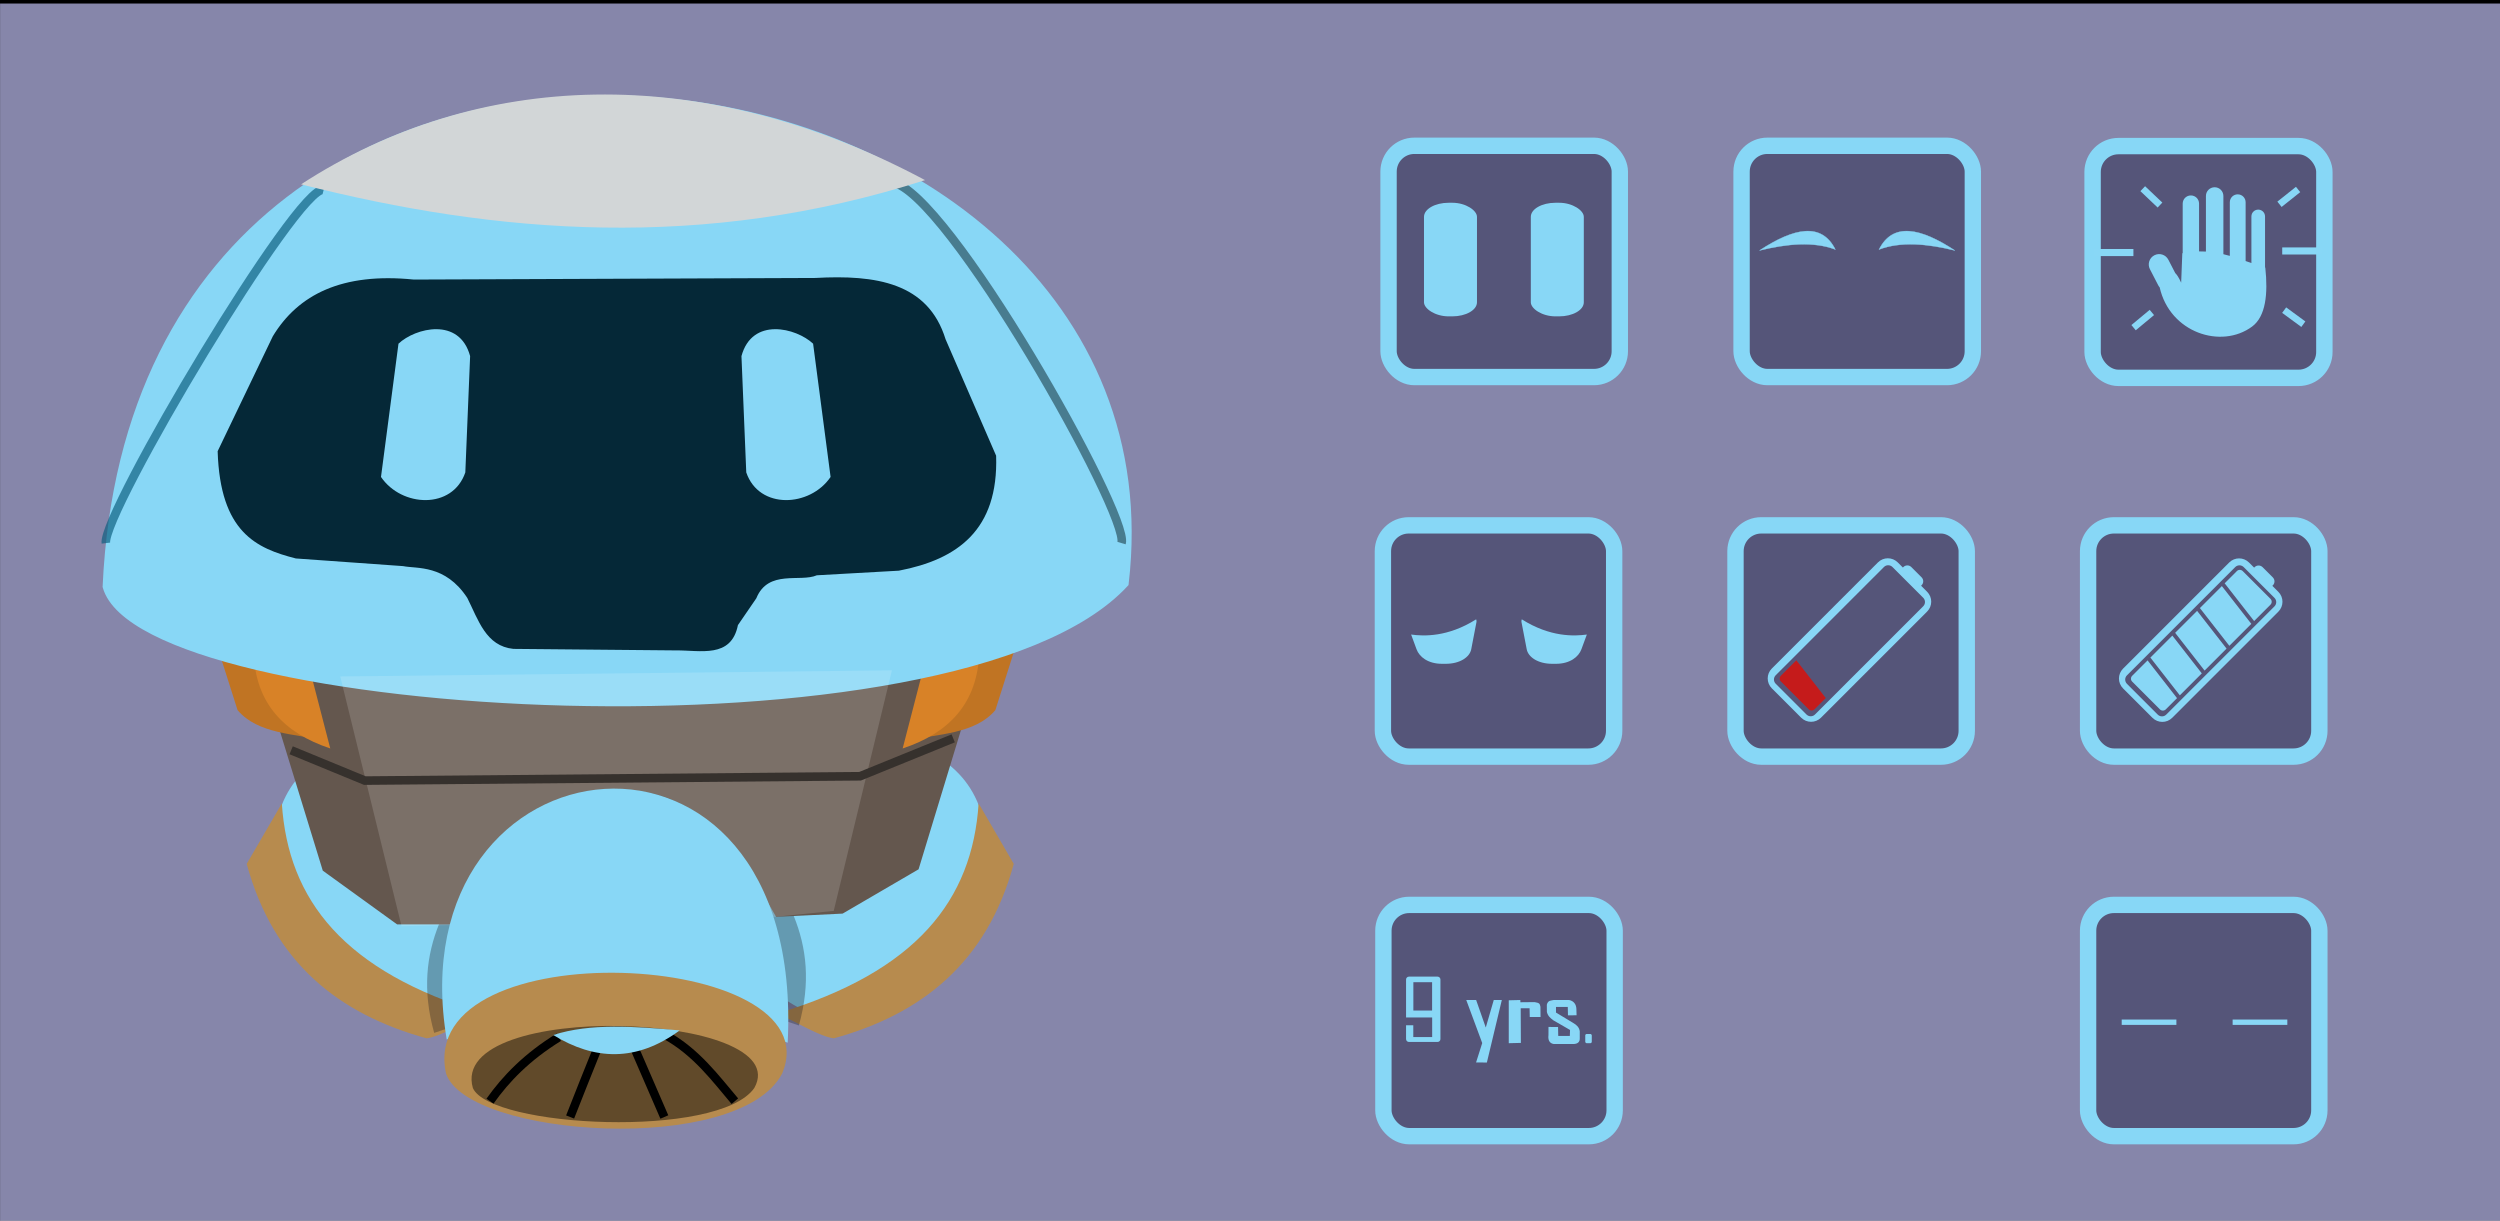 <?xml version="1.0" encoding="UTF-8" standalone="no"?>
<!-- Created with Inkscape (http://www.inkscape.org/) -->

<svg
   xmlns:dc="http://purl.org/dc/elements/1.1/"
   xmlns:cc="http://creativecommons.org/ns#"
   xmlns:rdf="http://www.w3.org/1999/02/22-rdf-syntax-ns#"
   xmlns:svg="http://www.w3.org/2000/svg"
   xmlns="http://www.w3.org/2000/svg"
   xmlns:sodipodi="http://sodipodi.sourceforge.net/DTD/sodipodi-0.dtd"
   xmlns:inkscape="http://www.inkscape.org/namespaces/inkscape"
   width="1024"
   height="500"
   viewBox="0 0 270.933 132.292"
   version="1.1"
   id="svg8"
   inkscape:version="0.92.3 (2405546, 2018-03-11)"
   sodipodi:docname="snowball_controls.svg"
   inkscape:export-filename="C:\Users\CodeMinion\Documents\3DPrinting\Costumes\Overwatch\Mei\Snowball\Code\snowball\assets\spritesheets\snowball_controls.png"
   inkscape:export-xdpi="96"
   inkscape:export-ydpi="96">
  <rect x="0" y="0" width="270.933" height="132.292" fill="#808080" stroke="none"/>
  <defs
     id="defs2" />
  <sodipodi:namedview
     id="base"
     pagecolor="#ffffff"
     bordercolor="#666666"
     borderopacity="1.0"
     inkscape:pageopacity="0.0"
     inkscape:pageshadow="2"
     inkscape:zoom="0.7"
     inkscape:cx="387.14085"
     inkscape:cy="234.47746"
     inkscape:document-units="mm"
     inkscape:current-layer="layer1"
     showgrid="false"
     units="px"
     showguides="true"
     inkscape:guide-bbox="true"
     inkscape:window-width="1366"
     inkscape:window-height="705"
     inkscape:window-x="-8"
     inkscape:window-y="-8"
     inkscape:window-maximized="1" />
  <g
     inkscape:label="Layer 1"
     inkscape:groupmode="layer"
     id="layer1"
     transform="translate(0,-164.708)">
    <rect
       style="opacity:1;fill:#8686aa;fill-opacity:1;stroke:#000000;stroke-width:0.769;stroke-linecap:butt;stroke-linejoin:miter;stroke-miterlimit:4;stroke-dasharray:none;stroke-dashoffset:0;stroke-opacity:1"
       id="rect1730"
       width="272.143"
       height="133.048"
       x="-0.378"
       y="164.708" />
    <g
       transform="matrix(3.515,0,0,3.515,7.478,-752.629)"
       id="g1140">
      <g
         transform="matrix(-1,0,0,1,34.607,0)"
         id="g1102">
        <path
           sodipodi:nodetypes="ccccc"
           inkscape:connector-curvature="0"
           id="path1098"
           d="m 6.378,286.44 c 0.347,-1.817 1.732,-2.432 3.26,-2.882 2.282,1.879 5.024,3.528 6.26,5.929 -1.632,1.094 -3.026,2.29 -5.055,3.213 -1.986,-1.703 -3.695,-3.698 -4.465,-6.26 z"
           style="fill:#88d7f6;fill-opacity:1;fill-rule:evenodd;stroke:none;stroke-width:0.265px;stroke-linecap:butt;stroke-linejoin:miter;stroke-opacity:1" />
        <path
           sodipodi:nodetypes="ccccc"
           inkscape:connector-curvature="0"
           id="path1100"
           d="m 6.562,285.749 -1.083,1.863 c 0.829,3.055 2.849,4.636 5.546,5.379 0.425,-0.05 1.145,-0.495 1.737,-0.768 -4.289,-1.294 -6.004,-3.489 -6.2,-6.473 z"
           style="fill:#b78b4e;fill-opacity:1;fill-rule:evenodd;stroke:none;stroke-width:0.265px;stroke-linecap:butt;stroke-linejoin:miter;stroke-opacity:1" />
      </g>
      <path
         style="fill:#191a20;fill-opacity:0.322;fill-rule:evenodd;stroke:none;stroke-width:0.265px;stroke-linecap:butt;stroke-linejoin:miter;stroke-opacity:1"
         d="m 22.503,292.595 c 0.744,-2.648 -0.552,-4.32 -1.804,-6.014 l -0.267,5.312 z"
         id="path1106"
         inkscape:connector-curvature="0"
         sodipodi:nodetypes="cccc" />
      <g
         id="g1096">
        <path
           style="fill:#88d7f6;fill-opacity:1;fill-rule:evenodd;stroke:none;stroke-width:0.265px;stroke-linecap:butt;stroke-linejoin:miter;stroke-opacity:1"
           d="m 6.378,286.44 c 0.347,-1.817 1.732,-2.432 3.26,-2.882 2.282,1.879 5.024,3.528 6.26,5.929 -1.632,1.094 -3.026,2.29 -5.055,3.213 -1.986,-1.703 -3.695,-3.698 -4.465,-6.26 z"
           id="path1092"
           inkscape:connector-curvature="0"
           sodipodi:nodetypes="ccccc" />
        <path
           style="fill:#b78b4e;fill-opacity:1;fill-rule:evenodd;stroke:none;stroke-width:0.265px;stroke-linecap:butt;stroke-linejoin:miter;stroke-opacity:1"
           d="m 6.562,285.749 -1.083,1.863 c 0.829,3.055 2.849,4.636 5.546,5.379 0.425,-0.05 1.145,-0.495 1.737,-0.768 -4.289,-1.294 -6.004,-3.489 -6.2,-6.473 z"
           id="path1090"
           inkscape:connector-curvature="0"
           sodipodi:nodetypes="ccccc" />
      </g>
      <path
         sodipodi:nodetypes="cccc"
         inkscape:connector-curvature="0"
         id="path1104"
         d="m 11.259,292.824 c -0.744,-2.648 0.552,-4.32 1.804,-6.014 l 0.267,5.312 z"
         style="fill:#191a20;fill-opacity:0.322;fill-rule:evenodd;stroke:none;stroke-width:0.265px;stroke-linecap:butt;stroke-linejoin:miter;stroke-opacity:1" />
      <path
         sodipodi:nodetypes="ccccccccc"
         inkscape:connector-curvature="0"
         id="path1066"
         d="m 5.717,280.511 2.221,7.229 2.221,1.606 h 1.654 c 1.085,-3.704 6.407,-6.81 10.064,-0.236 l 1.937,-0.095 2.268,-1.323 2.315,-7.607 z"
         style="fill:#64574e;fill-opacity:1;fill-rule:evenodd;stroke:#64574e;stroke-width:0.265px;stroke-linecap:butt;stroke-linejoin:miter;stroke-opacity:1" />
      <g
         transform="matrix(-1,0,0,1,33.758,0)"
         id="g1064">
        <path
           sodipodi:nodetypes="ccccc"
           inkscape:connector-curvature="0"
           id="path1060"
           d="m 4.536,280.794 0.661,2.079 c 0.63,0.74 1.762,0.727 2.74,0.945 l -0.614,-2.315 z"
           style="opacity:1;fill:#c07423;fill-opacity:1;fill-rule:evenodd;stroke:none;stroke-width:0.265px;stroke-linecap:butt;stroke-linejoin:miter;stroke-opacity:1" />
        <path
           sodipodi:nodetypes="cccc"
           inkscape:connector-curvature="0"
           id="path1062"
           d="m 5.693,281.101 c 0.056,1.55 0.921,2.474 2.362,2.953 l -0.685,-2.646 z"
           style="fill:#d88227;fill-opacity:1;fill-rule:evenodd;stroke:none;stroke-width:0.265px;stroke-linecap:butt;stroke-linejoin:miter;stroke-opacity:1" />
      </g>
      <g
         id="g1058">
        <path
           style="opacity:1;fill:#c07423;fill-opacity:1;fill-rule:evenodd;stroke:none;stroke-width:0.265px;stroke-linecap:butt;stroke-linejoin:miter;stroke-opacity:1"
           d="m 4.536,280.794 0.661,2.079 c 0.63,0.74 1.762,0.727 2.74,0.945 l -0.614,-2.315 z"
           id="path1052"
           inkscape:connector-curvature="0"
           sodipodi:nodetypes="ccccc" />
        <path
           style="fill:#d88227;fill-opacity:1;fill-rule:evenodd;stroke:none;stroke-width:0.265px;stroke-linecap:butt;stroke-linejoin:miter;stroke-opacity:1"
           d="m 5.693,281.101 c 0.056,1.55 0.921,2.474 2.362,2.953 l -0.685,-2.646 z"
           id="path1054"
           inkscape:connector-curvature="0"
           sodipodi:nodetypes="cccc" />
      </g>
      <path
         sodipodi:nodetypes="ccc"
         inkscape:connector-curvature="0"
         id="path1038"
         d="M 1.169,279.06 C 2.198,256.69 34.571,261.571 32.54,278.959 27.343,284.568 2.287,283.03 1.169,279.06 Z"
         style="opacity:1;fill:#88d7f6;fill-opacity:1;fill-rule:evenodd;stroke:#88d7f6;stroke-width:0.265px;stroke-linecap:butt;stroke-linejoin:miter;stroke-opacity:1" />
      <path
         sodipodi:nodetypes="cccccccccccccccc"
         inkscape:connector-curvature="0"
         id="path1040"
         d="m 10.631,269.597 c -2.207,-0.222 -3.564,0.457 -4.347,1.748 l -1.701,3.544 c 0.076,2.502 1.195,2.996 2.41,3.307 l 3.307,0.236 c 0.42,0.087 1.299,-0.059 1.98,0.981 0.342,0.678 0.572,1.486 1.422,1.571 l 5.008,0.047 c 0.752,-0.009 1.706,0.257 1.914,-0.78 l 0.567,-0.827 c 0.366,-0.9 1.353,-0.485 1.866,-0.709 l 2.528,-0.142 c 1.807,-0.347 3.075,-1.252 3,-3.544 l -1.559,-3.591 c -0.539,-1.749 -2.153,-1.994 -4.016,-1.89 z"
         style="opacity:1;fill:#052837;fill-opacity:1;fill-rule:evenodd;stroke:none;stroke-width:0.265px;stroke-linecap:butt;stroke-linejoin:miter;stroke-opacity:1" />
      <path
         sodipodi:nodetypes="cc"
         inkscape:connector-curvature="0"
         id="path1042"
         d="m 1.136,277.723 c -0.113,-0.929 5.939,-11.085 6.715,-10.891"
         style="fill:none;fill-rule:evenodd;stroke:#095c7c;stroke-width:0.265px;stroke-linecap:butt;stroke-linejoin:miter;stroke-opacity:0.667" />
      <path
         style="fill:none;fill-opacity:1;fill-rule:evenodd;stroke:#294e5c;stroke-width:0.265px;stroke-linecap:butt;stroke-linejoin:miter;stroke-opacity:0.667"
         d="m 32.452,277.723 c 0.256,-0.863 -5.404,-10.903 -7.083,-11.125"
         id="path1044"
         inkscape:connector-curvature="0"
         sodipodi:nodetypes="cc" />
      <path
         sodipodi:nodetypes="ccc"
         inkscape:connector-curvature="0"
         id="path1046"
         d="m 7.155,266.661 c 6.038,1.532 12.401,2.064 19.238,-0.13 -6.897,-3.686 -13.821,-3.39 -19.238,0.13 z"
         style="fill:#d2d6d7;fill-opacity:1;fill-rule:evenodd;stroke:none;stroke-width:0.265px;stroke-linecap:butt;stroke-linejoin:miter;stroke-opacity:1" />
      <path
         sodipodi:nodetypes="ccccc"
         inkscape:connector-curvature="0"
         id="path1048"
         d="m 10.158,271.576 -0.539,4.107 c 0.633,0.934 2.206,1.015 2.6,-0.14 l 0.148,-3.586 c -0.328,-1.213 -1.688,-0.872 -2.21,-0.382 z"
         style="fill:#88d7f6;fill-opacity:1;fill-rule:evenodd;stroke:none;stroke-width:0.265px;stroke-linecap:butt;stroke-linejoin:miter;stroke-opacity:1" />
      <path
         style="fill:#88d7f6;fill-opacity:1;fill-rule:evenodd;stroke:none;stroke-width:0.265px;stroke-linecap:butt;stroke-linejoin:miter;stroke-opacity:1"
         d="m 22.942,271.576 0.539,4.107 c -0.633,0.934 -2.206,1.015 -2.6,-0.14 l -0.148,-3.586 c 0.328,-1.213 1.688,-0.872 2.21,-0.382 z"
         id="path1050"
         inkscape:connector-curvature="0"
         sodipodi:nodetypes="ccccc" />
      <path
         sodipodi:nodetypes="ccccccc"
         inkscape:connector-curvature="0"
         id="path1068"
         d="m 8.363,281.834 1.89,7.701 1.89,-0.047 c 1.535,-4.45 7.059,-6.416 9.544,-0.236 l 1.89,-0.189 1.795,-7.418 z"
         style="fill:#fefefd;fill-opacity:0.15;fill-rule:evenodd;stroke:none;stroke-width:0.265px;stroke-linecap:butt;stroke-linejoin:miter;stroke-opacity:1" />
      <path
         inkscape:connector-curvature="0"
         id="path1070"
         d="m 6.849,284.11 2.272,0.935 15.268,-0.134 2.873,-1.169"
         style="fill:none;fill-opacity:0.15;fill-rule:evenodd;stroke:#36312d;stroke-width:0.265px;stroke-linecap:butt;stroke-linejoin:miter;stroke-opacity:1" />
      <path
         sodipodi:nodetypes="ccc"
         inkscape:connector-curvature="0"
         id="path1072"
         d="m 11.646,293.031 c -1.608,-9.564 11.083,-11.081 10.512,0.095 -3.223,-1.147 -6.797,-2.511 -10.512,-0.095 z"
         style="fill:#88d7f6;fill-opacity:1;fill-rule:evenodd;stroke:none;stroke-width:0.265px;stroke-linecap:butt;stroke-linejoin:miter;stroke-opacity:1" />
      <path
         sodipodi:nodetypes="ccc"
         inkscape:connector-curvature="0"
         id="path1074"
         d="m 11.623,294.071 c -0.942,-4.443 11.958,-3.817 10.367,0 -1.322,2.555 -9.721,1.974 -10.367,0 z"
         style="opacity:1;fill:#b78b4e;fill-opacity:1;fill-rule:evenodd;stroke:none;stroke-width:0.265px;stroke-linecap:butt;stroke-linejoin:miter;stroke-opacity:1" />
      <path
         style="opacity:1;fill:#614a2a;fill-opacity:1;fill-rule:evenodd;stroke:none;stroke-width:0.19px;stroke-linecap:butt;stroke-linejoin:miter;stroke-opacity:1"
         d="m 12.452,294.524 c -0.788,-2.744 10.007,-2.357 8.676,0 -1.106,1.577 -8.135,1.219 -8.676,0 z"
         id="path1078"
         inkscape:connector-curvature="0"
         sodipodi:nodetypes="ccc" />
      <path
         sodipodi:nodetypes="cc"
         inkscape:connector-curvature="0"
         id="path1088"
         d="m 18.391,292.891 c 0.95,0.522 1.556,1.352 2.138,2.038"
         style="fill:none;fill-rule:evenodd;stroke:#000000;stroke-width:0.265px;stroke-linecap:butt;stroke-linejoin:miter;stroke-opacity:1" />
      <path
         sodipodi:nodetypes="cc"
         inkscape:connector-curvature="0"
         id="path1082"
         d="m 18.355,295.417 -0.898,-2.071"
         style="fill:none;fill-rule:evenodd;stroke:#000000;stroke-width:0.265px;stroke-linecap:butt;stroke-linejoin:miter;stroke-opacity:1" />
      <path
         sodipodi:nodetypes="cc"
         inkscape:connector-curvature="0"
         id="path1080"
         d="m 15.45,295.417 c 0.265,-0.677 0.56,-1.414 0.869,-2.18"
         style="fill:none;fill-rule:evenodd;stroke:#000000;stroke-width:0.265px;stroke-linecap:butt;stroke-linejoin:miter;stroke-opacity:1" />
      <path
         sodipodi:nodetypes="cc"
         inkscape:connector-curvature="0"
         id="path1086"
         d="m 12.979,294.929 c 0.494,-0.696 1.139,-1.364 2.121,-1.971"
         style="fill:none;fill-rule:evenodd;stroke:#000000;stroke-width:0.265px;stroke-linecap:butt;stroke-linejoin:miter;stroke-opacity:1" />
      <path
         sodipodi:nodetypes="ccc"
         inkscape:connector-curvature="0"
         id="path1076"
         d="m 14.93,292.889 c 1.27,0.782 2.565,0.838 3.898,-0.142 -1.385,-0.124 -2.76,-0.228 -3.898,0.142 z"
         style="fill:#88d7f6;fill-opacity:1;fill-rule:evenodd;stroke:none;stroke-width:0.265px;stroke-linecap:butt;stroke-linejoin:miter;stroke-opacity:1" />
    </g>
    <g
       id="g1094"
       transform="translate(-614.186,-14.843)" />
    <rect
       style="opacity:1;fill:none;fill-opacity:1;stroke:none;stroke-width:0.769;stroke-linecap:butt;stroke-linejoin:miter;stroke-miterlimit:4;stroke-dasharray:none;stroke-dashoffset:0;stroke-opacity:1"
       id="rect1033-0-5"
       width="211.667"
       height="127"
       x="245.383"
       y="157.792"
       ry="0" />
    <rect
       style="opacity:1;fill:none;fill-opacity:1;stroke:none;stroke-width:0.769;stroke-linecap:butt;stroke-linejoin:miter;stroke-miterlimit:4;stroke-dasharray:none;stroke-dashoffset:0;stroke-opacity:1"
       id="rect1158-9"
       width="211.667"
       height="127"
       x="141.786"
       y="66.282"
       ry="0" />
    <g
       id="g1713"
       transform="matrix(2.113,0,0,2.113,-149.112,-226.623)">
      <g
         id="g838"
         transform="translate(141.366,-92.041)">
        <rect
           style="opacity:1;fill:#555579;fill-opacity:1;stroke:#87d7f6;stroke-width:0.839;stroke-linecap:butt;stroke-linejoin:miter;stroke-miterlimit:4;stroke-dasharray:none;stroke-dashoffset:0;stroke-opacity:1"
           id="rect2069"
           width="11.861"
           height="11.861"
           x="0.42"
           y="284.72"
           ry="1.323"
           rx="1.323" />
        <g
           transform="matrix(0.062,0,0,0.062,4.613,278.743)"
           id="g1453">
          <g
             id="g1445"
             transform="translate(-80.272,-41.856)">
            <rect
               rx="20.419"
               style="opacity:1;fill:#88d7f6;fill-opacity:1;stroke:none;stroke-width:0.769;stroke-linecap:butt;stroke-linejoin:miter;stroke-miterlimit:4;stroke-dasharray:none;stroke-dashoffset:0;stroke-opacity:1"
               id="rect1431"
               width="43.832"
               height="93.976"
               x="41.961"
               y="185.385"
               ry="11.642" />
            <rect
               ry="11.642"
               y="185.385"
               x="130.332"
               height="93.976"
               width="43.832"
               id="rect1441"
               style="opacity:1;fill:#88d7f6;fill-opacity:1;stroke:none;stroke-width:0.769;stroke-linecap:butt;stroke-linejoin:miter;stroke-miterlimit:4;stroke-dasharray:none;stroke-dashoffset:0;stroke-opacity:1"
               rx="20.419" />
          </g>
          <rect
             style="opacity:1;fill:none;fill-opacity:1;stroke:none;stroke-width:0.769;stroke-linecap:butt;stroke-linejoin:miter;stroke-miterlimit:4;stroke-dasharray:none;stroke-dashoffset:0;stroke-opacity:1"
             id="rect1447"
             width="211.667"
             height="127"
             x="-78.043"
             y="127.017"
             ry="0" />
        </g>
      </g>
      <g
         id="g822"
         transform="translate(159.472,-92.041)">
        <rect
           style="opacity:1;fill:#555579;fill-opacity:1;stroke:#87d7f6;stroke-width:0.839;stroke-linecap:butt;stroke-linejoin:miter;stroke-miterlimit:4;stroke-dasharray:none;stroke-dashoffset:0;stroke-opacity:1"
           id="rect2069-1"
           width="11.861"
           height="11.861"
           x="0.42"
           y="284.72"
           ry="1.323"
           rx="1.323" />
        <path
           style="fill:#88d7f6;fill-opacity:1;fill-rule:evenodd;stroke:#88d7f6;stroke-width:0.017px;stroke-linecap:butt;stroke-linejoin:miter;stroke-opacity:1"
           d="m 1.338,290.09 c 1.775,-1.168 3.186,-1.459 3.893,-0.05 -1.108,-0.423 -2.487,-0.298 -3.893,0.05 z"
           id="path992"
           inkscape:connector-curvature="0"
           sodipodi:nodetypes="ccc" />
        <path
           sodipodi:nodetypes="ccc"
           inkscape:connector-curvature="0"
           id="path994"
           d="m 11.362,290.09 c -1.775,-1.168 -3.186,-1.459 -3.893,-0.05 1.108,-0.423 2.487,-0.298 3.893,0.05 z"
           style="fill:#88d7f6;fill-opacity:1;fill-rule:evenodd;stroke:#88d7f6;stroke-width:0.017px;stroke-linecap:butt;stroke-linejoin:miter;stroke-opacity:1" />
      </g>
      <g
         id="g832"
         transform="matrix(0.074,0,0,0.074,223.124,185.047)">
        <rect
           transform="matrix(13.544,0,0,13.544,-616.884,-3752.905)"
           style="opacity:1;fill:#555579;fill-opacity:1;stroke:#87d7f6;stroke-width:0.839;stroke-linecap:butt;stroke-linejoin:miter;stroke-miterlimit:4;stroke-dasharray:none;stroke-dashoffset:0;stroke-opacity:1"
           id="rect2069-25"
           width="11.861"
           height="11.861"
           x="0.42"
           y="284.72"
           ry="1.323"
           rx="1.323" />
        <path
           sodipodi:nodetypes="ssccssscccccscccsccsssccsssccss"
           inkscape:connector-curvature="0"
           id="rect897-5"
           d="m -526.597,131.875 c -3.35,0 -6.048,2.697 -6.048,6.048 v 38.517 c -1.557,-0.094 -3.143,-0.132 -4.763,-0.106 v -33.119 c 0,-3.141 -2.529,-5.669 -5.67,-5.669 -3.141,0 -5.669,2.528 -5.669,5.669 v 34.336 c -0.089,0.018 -0.178,0.034 -0.267,0.052 l -0.791,20.418 c -1.571,-3.459 -2.921,-5.558 -4.114,-6.687 l -4.772,-9.242 c -1.825,-3.535 -6.141,-4.912 -9.676,-3.086 -3.535,1.825 -4.912,6.141 -3.086,9.676 l 5.723,11.083 c 0.286,0.553 0.633,1.054 1.028,1.498 7.093,31.487 42.752,42.978 64.077,27.155 9.487,-7.039 11.088,-22.734 9.129,-40.868 -0.059,-0.017 -0.117,-0.035 -0.175,-0.052 v -35.4 c 0,-2.617 -2.107,-4.725 -4.725,-4.725 -2.617,0 -4.725,2.107 -4.725,4.725 v 32.319 c -1.332,-0.466 -2.667,-0.936 -4.006,-1.406 v -40.741 c 0,-3.036 -2.445,-5.481 -5.481,-5.481 -3.036,0 -5.481,2.445 -5.481,5.481 v 37.168 c -1.468,-0.419 -2.954,-0.808 -4.46,-1.162 v -40.353 c 0,-3.35 -2.697,-6.048 -6.048,-6.048 z"
           style="opacity:1;fill:#88d7f6;fill-opacity:1;stroke:none;stroke-width:0.769;stroke-linecap:butt;stroke-linejoin:miter;stroke-miterlimit:4;stroke-dasharray:none;stroke-dashoffset:0;stroke-opacity:1" />
        <rect
           transform="rotate(43.549)"
           rx="0"
           ry="2.362"
           y="491.084"
           x="-326.256"
           height="4.725"
           width="16.486"
           id="rect926-4"
           style="opacity:1;fill:#88d7f6;fill-opacity:1;stroke:none;stroke-width:0.545;stroke-linecap:butt;stroke-linejoin:miter;stroke-miterlimit:4;stroke-dasharray:none;stroke-dashoffset:0;stroke-opacity:1" />
        <rect
           style="opacity:1;fill:#88d7f6;fill-opacity:1;stroke:none;stroke-width:0.572;stroke-linecap:butt;stroke-linejoin:miter;stroke-miterlimit:4;stroke-dasharray:none;stroke-dashoffset:0;stroke-opacity:1"
           id="rect932-7"
           width="27.512"
           height="4.914"
           x="-610.411"
           y="174.664"
           ry="2.079"
           rx="0" />
        <rect
           style="opacity:1;fill:#88d7f6;fill-opacity:1;stroke:none;stroke-width:0.572;stroke-linecap:butt;stroke-linejoin:miter;stroke-miterlimit:4;stroke-dasharray:none;stroke-dashoffset:0;stroke-opacity:1"
           id="rect932-3-1"
           width="27.512"
           height="4.914"
           x="-479.765"
           y="173.574"
           rx="0" />
        <rect
           transform="rotate(-38.551)"
           style="opacity:1;fill:#88d7f6;fill-opacity:1;stroke:none;stroke-width:0.545;stroke-linecap:butt;stroke-linejoin:miter;stroke-miterlimit:4;stroke-dasharray:none;stroke-dashoffset:0;stroke-opacity:1"
           id="rect951-7"
           width="16.486"
           height="4.725"
           x="-466.227"
           y="-190.17"
           ry="2.362"
           rx="0" />
        <rect
           transform="rotate(36.281)"
           style="opacity:1;fill:#88d7f6;fill-opacity:1;stroke:none;stroke-width:0.545;stroke-linecap:butt;stroke-linejoin:miter;stroke-miterlimit:4;stroke-dasharray:none;stroke-dashoffset:0;stroke-opacity:1"
           id="rect951-5-7"
           width="16.486"
           height="4.725"
           x="-257.232"
           y="455.698"
           ry="2.362"
           rx="0" />
        <rect
           transform="rotate(-39.719)"
           style="opacity:1;fill:#88d7f6;fill-opacity:1;stroke:none;stroke-width:0.545;stroke-linecap:butt;stroke-linejoin:miter;stroke-miterlimit:4;stroke-dasharray:none;stroke-dashoffset:0;stroke-opacity:1"
           id="rect951-4-8"
           width="16.486"
           height="4.725"
           x="-594.734"
           y="-198.491"
           ry="2.362"
           rx="0" />
      </g>
    </g>
    <g
       id="g1728"
       transform="matrix(2.113,0,0,2.113,-152.303,-226.623)">
      <g
         id="g827"
         transform="translate(142.612,-53.107)">
        <rect
           style="opacity:1;fill:#555579;fill-opacity:1;stroke:#87d7f6;stroke-width:0.839;stroke-linecap:butt;stroke-linejoin:miter;stroke-miterlimit:4;stroke-dasharray:none;stroke-dashoffset:0;stroke-opacity:1"
           id="rect2069-14"
           width="11.861"
           height="11.861"
           x="0.42"
           y="284.72"
           ry="1.323"
           rx="1.323" />
        <g
           id="g856"
           transform="matrix(0.056,0,0,0.056,4.842,273.377)">
          <path
             sodipodi:nodetypes="ssccccccccsssssssccccc"
             inkscape:connector-curvature="0"
             id="rect2231"
             d="m -55.563,268.247 c -1.466,0 -2.646,1.18 -2.646,2.646 v 34.75 h 6.617 6.261 11.037 v 17.937 h -17.297 v -10.772 h -6.617 v 12.625 c 0,1.466 1.18,2.646 2.646,2.646 h 26.194 c 1.466,0 2.646,-1.18 2.646,-2.646 v -54.539 c 0,-1.466 -1.18,-2.646 -2.646,-2.646 z m 4.034,5.115 h 17.17 v 25.925 h -17.17 z"
             style="opacity:1;fill:#88d7f6;fill-opacity:1;stroke:none;stroke-width:0.769;stroke-linecap:butt;stroke-linejoin:miter;stroke-miterlimit:4;stroke-dasharray:none;stroke-dashoffset:0;stroke-opacity:1" />
          <rect
             rx="1.323"
             ry="1.323"
             style="opacity:1;fill:#88d7f6;fill-opacity:1;stroke:none;stroke-width:0.769;stroke-linecap:butt;stroke-linejoin:miter;stroke-miterlimit:4;stroke-dasharray:none;stroke-dashoffset:0;stroke-opacity:1"
             id="rect2243"
             width="5.966"
             height="8.433"
             x="105.915"
             y="320.783" />
          <path
             sodipodi:nodetypes="ccccccccc"
             inkscape:connector-curvature="0"
             id="path2312"
             d="m -3.076,289.666 14.623,39.422 -5.63,17.746 9.885,0.093 13.702,-57.261 H 22.114 L 14.795,314.865 5.971,289.666 Z"
             style="fill:#88d7f6;fill-opacity:1;fill-rule:evenodd;stroke:none;stroke-width:0.452px;stroke-linecap:butt;stroke-linejoin:miter;stroke-opacity:1" />
          <path
             sodipodi:nodetypes="cccccccccccc"
             inkscape:connector-curvature="0"
             id="path2314"
             d="m 35.852,289.933 v 39.289 l 11.095,-0.279 -0.156,-31.726 h 8.134 l 0.161,7.993 h 9.874 l -0.094,-9.302 c -0.596,-2.485 -0.411,-3.585 -5.344,-4.33 l -13.014,0.138 -0.058,-2.051 z"
             style="fill:#88d7f6;fill-opacity:1;fill-rule:evenodd;stroke:none;stroke-width:0.447px;stroke-linecap:butt;stroke-linejoin:miter;stroke-opacity:1" />
          <path
             sodipodi:nodetypes="cccccccccccccccccccccccc"
             inkscape:connector-curvature="0"
             id="path2316"
             d="m 91.17,289.666 h -14.182 c -2.254,0.638 -5.196,-0.043 -6.268,4.288 l 0.058,6.682 c 0.937,3.855 3.283,5.54 5.767,7.538 l 15.419,8.909 -0.171,5.482 -10.622,0.012 -0.171,-8.2 -8.755,-0.036 -0.024,7.367 c -0.772,5.923 2.071,7.849 4.921,8.259 h 17.966 c 3.48,-0.078 5.836,-1.537 5.766,-5.004 v -6.682 c -0.469,-3.628 -2.973,-5.899 -6.168,-7.71 l -15.591,-9.423 v -5.14 l 10.794,0.017 0.171,7.693 7.881,-0.079 -0.171,-5.918 c -0.187,-4.249 -2.554,-7.23 -6.619,-8.057 z"
             style="fill:#88d7f6;fill-opacity:1;fill-rule:evenodd;stroke:none;stroke-width:0.48px;stroke-linecap:butt;stroke-linejoin:miter;stroke-opacity:1" />
        </g>
      </g>
      <g
         id="g830"
         transform="translate(178.755,-53.107)">
        <rect
           style="opacity:1;fill:#555579;fill-opacity:1;stroke:#87d7f6;stroke-width:0.839;stroke-linecap:butt;stroke-linejoin:miter;stroke-miterlimit:4;stroke-dasharray:none;stroke-dashoffset:0;stroke-opacity:1"
           id="rect2069-21"
           width="11.861"
           height="11.861"
           x="0.42"
           y="284.72"
           ry="1.323"
           rx="1.323" />
        <g
           id="g1506"
           transform="matrix(0.064,0,0,0.064,-0.542,275.793)">
          <rect
             y="231.362"
             x="41.961"
             height="4.276"
             width="43.832"
             id="rect1502"
             style="opacity:1;fill:#88d7f6;fill-opacity:1;stroke:none;stroke-width:0.769;stroke-linecap:butt;stroke-linejoin:miter;stroke-miterlimit:4;stroke-dasharray:none;stroke-dashoffset:0;stroke-opacity:1" />
          <rect
             style="opacity:1;fill:#88d7f6;fill-opacity:1;stroke:none;stroke-width:0.769;stroke-linecap:butt;stroke-linejoin:miter;stroke-miterlimit:4;stroke-dasharray:none;stroke-dashoffset:0;stroke-opacity:1"
             id="rect1504"
             width="43.832"
             height="4.276"
             x="130.861"
             y="231.362" />
        </g>
      </g>
    </g>
    <g
       id="g1691"
       transform="matrix(2.113,0,0,2.113,-152.357,-229.912)">
      <g
         transform="translate(-36.573,-15.622)"
         id="g1562">
        <rect
           style="opacity:1;fill:#555579;fill-opacity:1;stroke:#87d7f6;stroke-width:0.839;stroke-linecap:butt;stroke-linejoin:miter;stroke-miterlimit:4;stroke-dasharray:none;stroke-dashoffset:0;stroke-opacity:1"
           id="rect2069-2"
           width="11.861"
           height="11.861"
           x="197.689"
           y="229.325"
           ry="1.323"
           rx="1.323" />
        <g
           id="g911"
           transform="matrix(0.048,-0.048,0.048,0.048,192.075,228.872)">
          <path
             inkscape:connector-curvature="0"
             id="path1152-4"
             d="m -3.323,159.096 c -5.863,0 -10.583,4.72 -10.583,10.583 v 31.372 c 0,5.863 4.72,10.583 10.583,10.583 H 110.071 c 5.863,0 10.583,-4.72 10.583,-10.583 v -6.459 c 0.168,0.02 0.337,0.034 0.51,0.034 2.356,0 4.252,-1.897 4.252,-4.252 V 179.413 c 0,-2.356 -1.897,-4.252 -4.252,-4.252 -0.173,0 -0.342,0.013 -0.51,0.033 v -5.514 c 0,-5.863 -4.72,-10.583 -10.583,-10.583 z m -1.512,5.67 H 110.827 c 2.513,0 4.536,2.023 4.536,4.536 v 32.884 c 0,2.513 -2.023,4.536 -4.536,4.536 H -4.835 c -2.513,0 -4.536,-2.023 -4.536,-4.536 v -32.884 c 0,-2.513 2.023,-4.536 4.536,-4.536 z"
             style="opacity:1;fill:#88d7f6;fill-opacity:1;stroke:none;stroke-width:0.769;stroke-linecap:butt;stroke-linejoin:miter;stroke-miterlimit:4;stroke-dasharray:none;stroke-dashoffset:0;stroke-opacity:1" />
          <path
             inkscape:connector-curvature="0"
             id="path1154-6"
             d="m -2.283,167.79 c -1.728,0 -3.119,1.391 -3.119,3.119 v 29.671 c 0,1.728 1.391,3.118 3.119,3.118 H 9.733 l 4.439,-35.908 z"
             style="opacity:1;fill:#c51b1b;fill-opacity:1;stroke:none;stroke-width:0.769;stroke-linecap:butt;stroke-linejoin:miter;stroke-miterlimit:4;stroke-dasharray:none;stroke-dashoffset:0;stroke-opacity:1" />
        </g>
      </g>
      <g
         id="g829"
         transform="translate(178.781,-71.017)">
        <rect
           style="opacity:1;fill:#555579;fill-opacity:1;stroke:#87d7f6;stroke-width:0.839;stroke-linecap:butt;stroke-linejoin:miter;stroke-miterlimit:4;stroke-dasharray:none;stroke-dashoffset:0;stroke-opacity:1"
           id="rect2069-18"
           width="11.861"
           height="11.861"
           x="0.42"
           y="284.72"
           ry="1.323"
           rx="1.323" />
        <g
           id="g892"
           transform="matrix(0.048,-0.048,0.048,0.048,-14.629,284.852)">
          <path
             inkscape:connector-curvature="0"
             id="rect1002-8-1"
             d="m 100.275,250.607 c -5.863,0 -10.583,4.72 -10.583,10.583 v 31.372 c 0,5.863 4.72,10.583 10.583,10.583 h 113.393 c 5.863,0 10.583,-4.72 10.583,-10.583 v -6.459 c 0.168,0.02 0.337,0.034 0.51,0.034 2.356,0 4.252,-1.897 4.252,-4.252 v -10.961 c 0,-2.356 -1.897,-4.252 -4.252,-4.252 -0.173,0 -0.342,0.013 -0.51,0.033 v -5.514 c 0,-5.863 -4.72,-10.583 -10.583,-10.583 z m -1.512,5.67 H 214.424 c 2.513,0 4.536,2.023 4.536,4.536 v 32.884 c 0,2.513 -2.023,4.536 -4.536,4.536 H 98.763 c -2.513,0 -4.536,-2.023 -4.536,-4.536 v -32.884 c 0,-2.513 2.023,-4.536 4.536,-4.536 z"
             style="opacity:1;fill:#88d7f6;fill-opacity:1;stroke:none;stroke-width:0.769;stroke-linecap:butt;stroke-linejoin:miter;stroke-miterlimit:4;stroke-dasharray:none;stroke-dashoffset:0;stroke-opacity:1" />
          <path
             inkscape:connector-curvature="0"
             id="path1031-2-8"
             d="m 101.314,259.3 c -1.728,0 -3.119,1.391 -3.119,3.119 v 29.671 c 0,1.728 1.391,3.118 3.119,3.118 h 12.016 l 4.439,-35.908 z"
             style="opacity:1;fill:#88d7f6;fill-opacity:1;stroke:none;stroke-width:0.769;stroke-linecap:butt;stroke-linejoin:miter;stroke-miterlimit:4;stroke-dasharray:none;stroke-dashoffset:0;stroke-opacity:1" />
          <path
             inkscape:connector-curvature="0"
             id="path1029-6-3"
             d="m 120.76,259.3 -4.439,35.908 h 23.468 l 4.439,-35.908 z"
             style="opacity:1;fill:#88d7f6;fill-opacity:1;stroke:none;stroke-width:0.769;stroke-linecap:butt;stroke-linejoin:miter;stroke-miterlimit:4;stroke-dasharray:none;stroke-dashoffset:0;stroke-opacity:1" />
          <path
             inkscape:connector-curvature="0"
             id="path1027-9-9"
             d="m 147.218,259.3 -4.439,35.908 h 23.468 l 4.439,-35.908 z"
             style="opacity:1;fill:#88d7f6;fill-opacity:1;stroke:none;stroke-width:0.769;stroke-linecap:butt;stroke-linejoin:miter;stroke-miterlimit:4;stroke-dasharray:none;stroke-dashoffset:0;stroke-opacity:1" />
          <path
             inkscape:connector-curvature="0"
             id="path1025-4-5"
             d="m 173.676,259.3 -4.439,35.908 h 23.468 l 4.439,-35.908 z"
             style="opacity:1;fill:#88d7f6;fill-opacity:1;stroke:none;stroke-width:0.769;stroke-linecap:butt;stroke-linejoin:miter;stroke-miterlimit:4;stroke-dasharray:none;stroke-dashoffset:0;stroke-opacity:1" />
          <path
             inkscape:connector-curvature="0"
             id="rect1008-9-3"
             d="m 200.135,259.3 -4.439,35.908 h 17.499 c 1.728,0 3.119,-1.391 3.119,-3.118 v -29.671 c 0,-1.728 -1.391,-3.119 -3.119,-3.119 z"
             style="opacity:1;fill:#88d7f6;fill-opacity:1;stroke:none;stroke-width:0.769;stroke-linecap:butt;stroke-linejoin:miter;stroke-miterlimit:4;stroke-dasharray:none;stroke-dashoffset:0;stroke-opacity:1" />
        </g>
      </g>
      <g
         id="g821"
         transform="translate(142.612,-71.017)">
        <rect
           style="opacity:1;fill:#555579;fill-opacity:1;stroke:#87d7f6;stroke-width:0.839;stroke-linecap:butt;stroke-linejoin:miter;stroke-miterlimit:4;stroke-dasharray:none;stroke-dashoffset:0;stroke-opacity:1"
           id="rect2069-13"
           width="11.861"
           height="11.861"
           x="0.42"
           y="284.72"
           ry="1.323"
           rx="1.323" />
        <g
           id="g835"
           transform="matrix(0.064,0,0,0.064,-8.598,271.245)">
          <path
             id="rect1431-7"
             d="m 215.631,285.858 c -22.673,14.359 -42.121,13.593 -52.112,12.187 l 4.347,11.811 c 2.227,6.053 9.107,11.642 20.418,11.642 h 2.995 c 11.312,0 19.2,-5.308 20.418,-11.642 l 4.233,-22.009 c 0.128,-0.667 -0.106,-1.343 -0.3,-1.99 z"
             style="opacity:1;fill:#88d7f6;fill-opacity:1;stroke:none;stroke-width:0.769;stroke-linecap:butt;stroke-linejoin:miter;stroke-miterlimit:4;stroke-dasharray:none;stroke-dashoffset:0;stroke-opacity:1"
             inkscape:connector-curvature="0"
             sodipodi:nodetypes="ccsssssc" />
          <path
             sodipodi:nodetypes="ccsssssc"
             inkscape:connector-curvature="0"
             style="opacity:1;fill:#88d7f6;fill-opacity:1;stroke:none;stroke-width:0.769;stroke-linecap:butt;stroke-linejoin:miter;stroke-miterlimit:4;stroke-dasharray:none;stroke-dashoffset:0;stroke-opacity:1"
             d="m 252.227,285.858 c 22.673,14.359 42.121,13.593 52.112,12.187 l -4.347,11.811 c -2.227,6.053 -9.107,11.642 -20.419,11.642 h -2.995 c -11.312,0 -19.2,-5.308 -20.419,-11.642 l -4.233,-22.009 c -0.128,-0.667 0.106,-1.343 0.3,-1.99 z"
             id="path2179" />
        </g>
      </g>
    </g>
  </g>
</svg>

